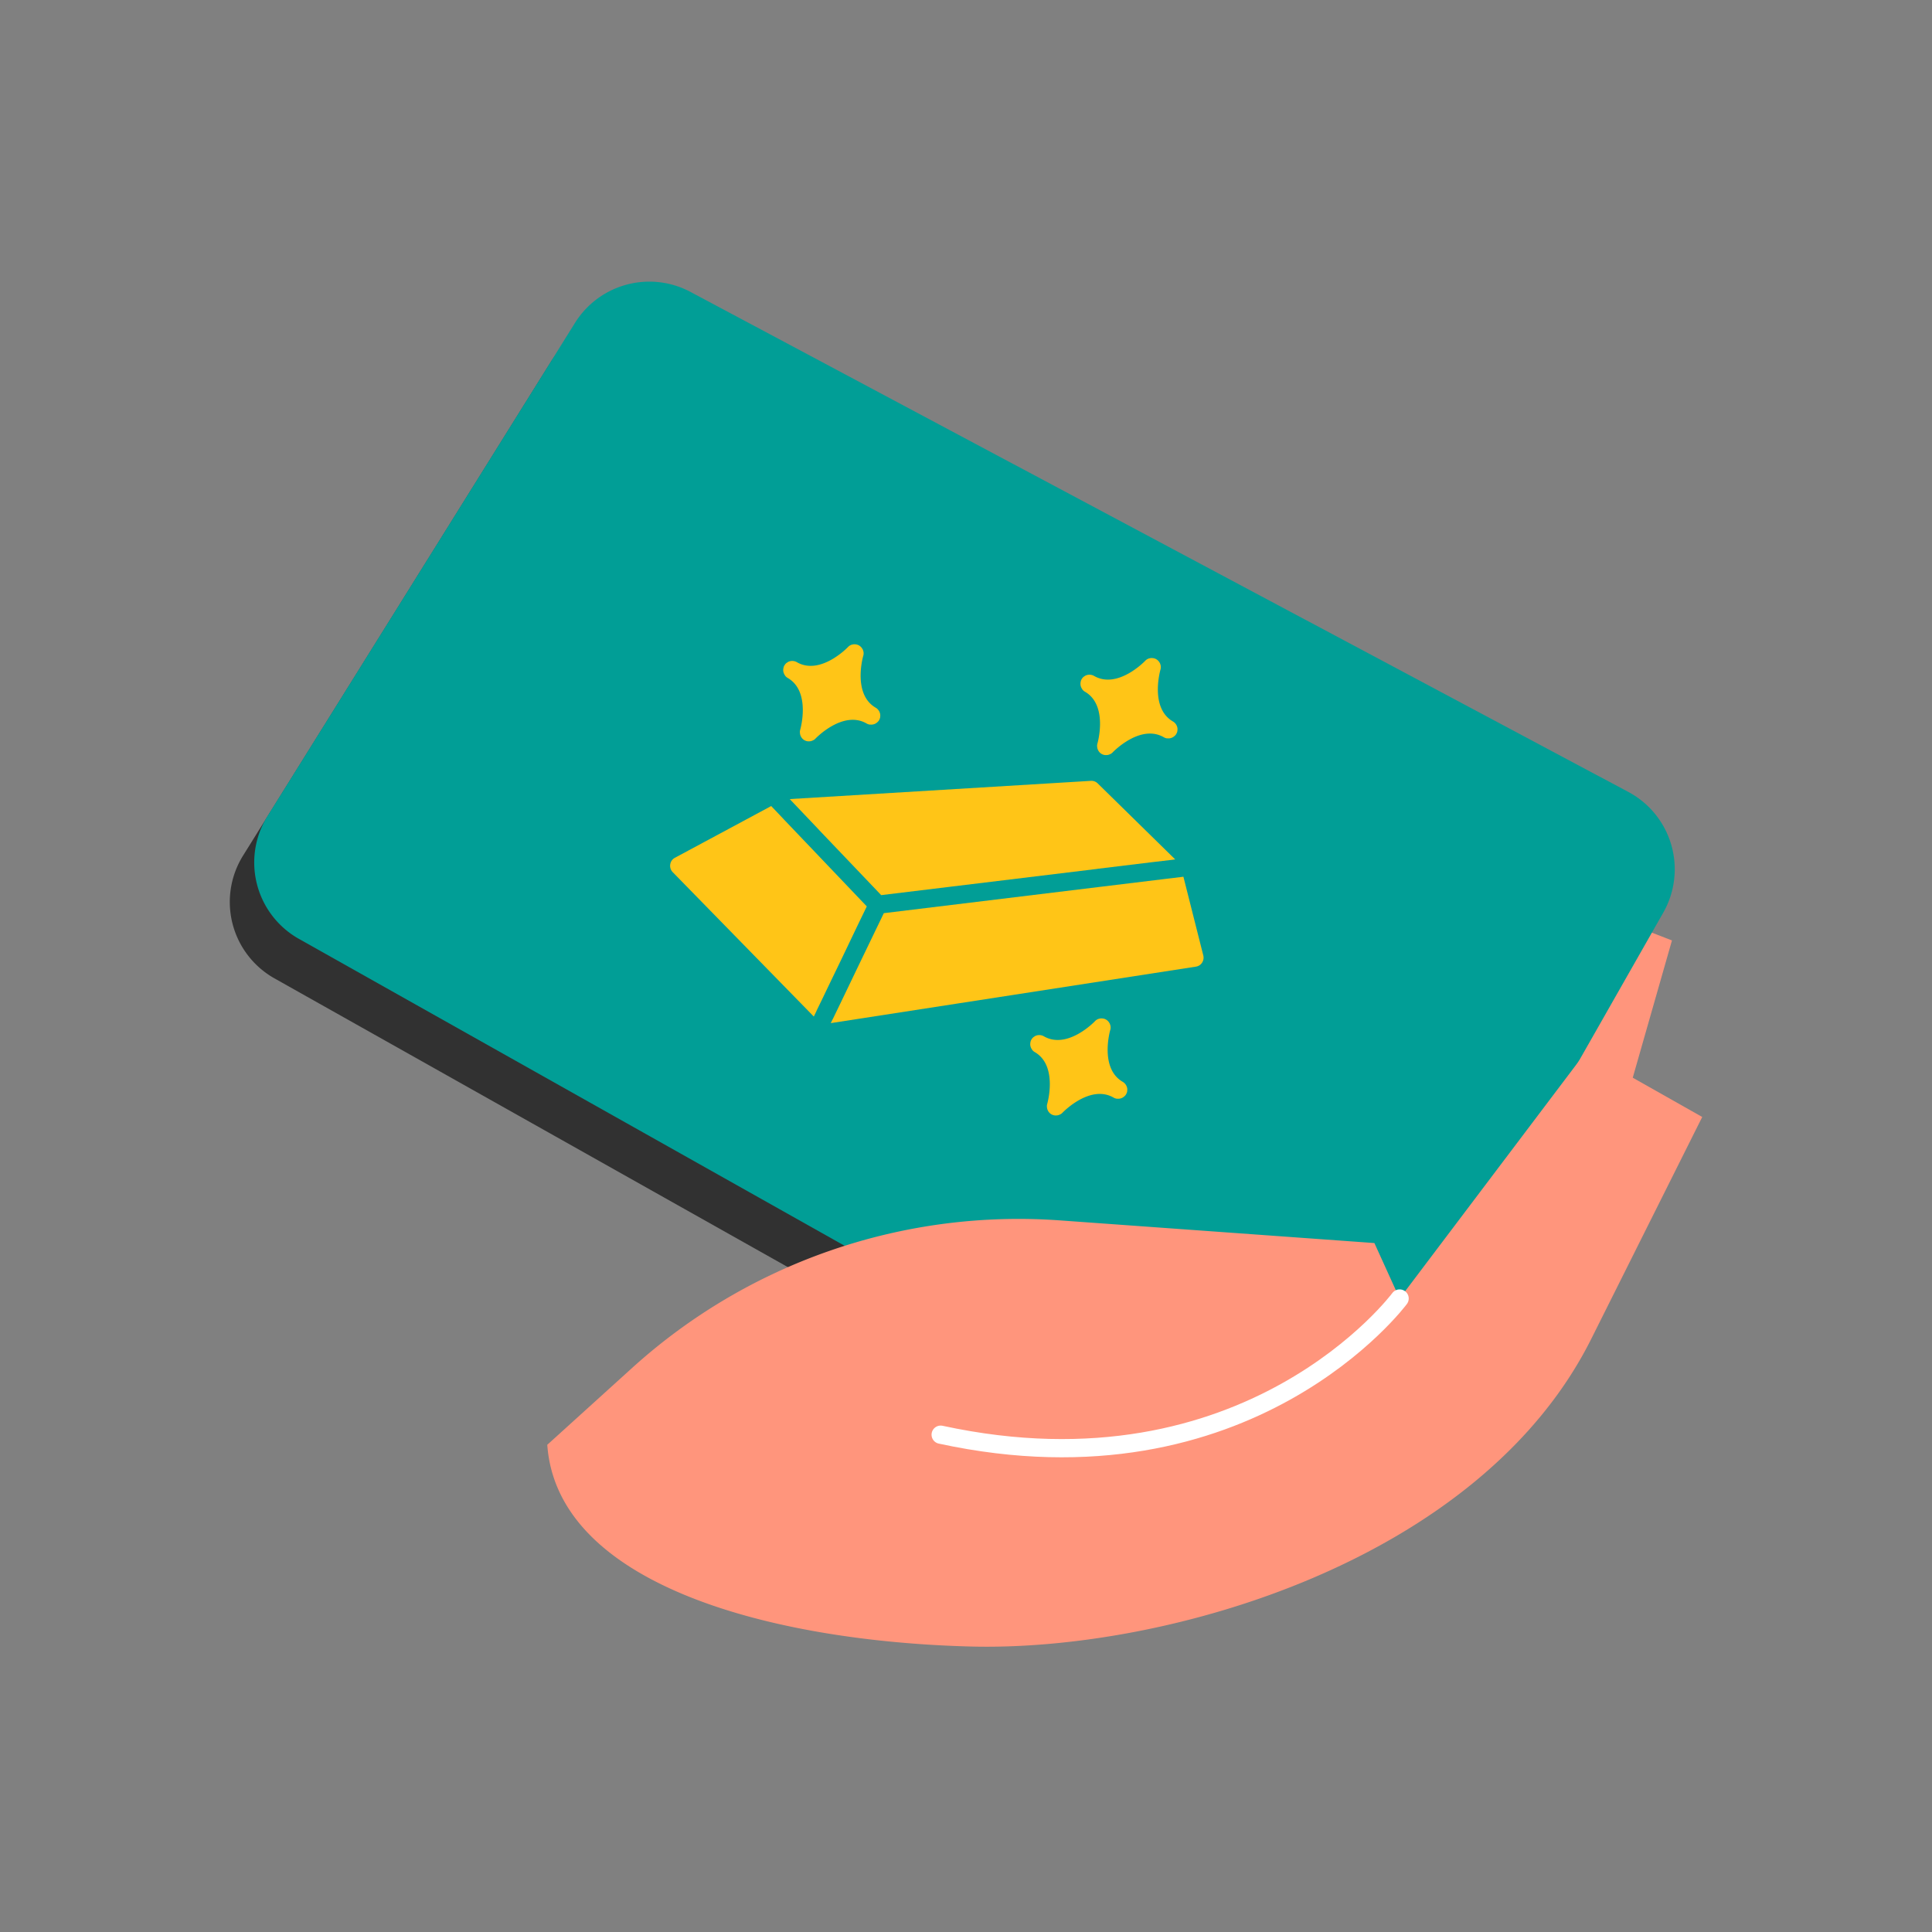 <svg xmlns="http://www.w3.org/2000/svg" width="212" height="212" viewBox="0 0 212 212">
  <rect x="0" y="0" width="212" height="212" fill="#808080" stroke="none"/>
  <g id="Group_3330" data-name="Group 3330" transform="translate(3199 1633)">
    <rect id="Rectangle_1563" data-name="Rectangle 1563" width="212" height="212" transform="translate(-3199 -1633)" fill="none"/>
    <g id="Group_3324" data-name="Group 3324" transform="translate(-4211.214 -4592)">
      <g id="Group_2303" data-name="Group 2303" transform="translate(136.117 2255.87)">
        <path id="Path_3135" data-name="Path 3135" d="M1003.708,801.764l6.641-23.244-17.156-6.641-24.9,43.72,16.6,11.068Z" transform="translate(49.214 27.805)" fill="#ff957c"/>
        <path id="Path_3136" data-name="Path 3136" d="M936.507,741.068,902.769,795.18a9.619,9.619,0,0,0,3.447,13.472l103.837,58.4a9.618,9.618,0,0,0,13.075-3.627l32.8-57.652a9.617,9.617,0,0,0-3.836-13.243l-102.9-54.862A9.616,9.616,0,0,0,936.507,741.068Z" transform="translate(0 1.836)" fill="#313131"/>
        <path id="Path_3137" data-name="Path 3137" d="M938.051,738.569,904.315,792.68a9.619,9.619,0,0,0,3.445,13.472l103.839,58.4a9.619,9.619,0,0,0,13.075-3.628l32.8-57.65a9.62,9.62,0,0,0-3.834-13.245l-102.9-54.862A9.616,9.616,0,0,0,938.051,738.569Z" transform="translate(1.135 0)" fill="#019e96"/>
        <path id="Path_3138" data-name="Path 3138" d="M921.394,825.893c1.107,15.5,24.9,21.582,46.487,22.136s55.9-9.408,68.071-33.757l12.175-24.351-12.728-7.194-20.477,27.116-2.767-6.087-34.5-2.486a63.167,63.167,0,0,0-46.942,16.182Z" transform="translate(14.756 35.775)" fill="#ff957c"/>
        <path id="Path_3139" data-name="Path 3139" d="M996.638,798.357s-16.513,22.276-50.361,14.943" transform="translate(33.04 47.26)" fill="none" stroke="#fff" stroke-linecap="round" stroke-miterlimit="10" stroke-width="2"/>
      </g>
      <g id="Group_2878" data-name="Group 2878" transform="translate(1105.203 2996.039) rotate(30)">
        <path id="Path_4269" data-name="Path 4269" d="M47.45,28.775,19.84,47.025l2.51.74,1.93.57c.02.01.03.01.05.02l8.25,2.42,1.22.36,19.07-14.33.03-.03,4.83-3.63L59.4,31.9l.38-.29-11.53-2.97A.979.979,0,0,0,47.45,28.775Z" fill="#ffc517"/>
        <path id="Path_4270" data-name="Path 4270" d="M34,65.675l-.1-1.42-.11-1.43-.27-3.65-.3-3.86-.17-2.32-9.29-2.73c-.01,0-.03-.01-.04-.01l-3.27-.96-.73-.22-1.26-.37L12.15,58.9a.97.97,0,0,0-.08.89.99.99,0,0,0,.66.6l21.33,5.98-.05-.67Z" fill="#ffc517"/>
        <path id="Path_4271" data-name="Path 4271" d="M68,39.955a1.015,1.015,0,0,0-.28-.76l-6.21-6.39-.9.68-.71.53-5.8,4.36L35.04,52.705l.47,6.33.35,4.6.14,1.9v.06l.03.47,31.6-25.4A.979.979,0,0,0,68,39.955Z" fill="#ffc517"/>
        <path id="Path_4272" data-name="Path 4272" d="M41.14,20.115a1.062,1.062,0,0,0,.16.21,1.16,1.16,0,0,0,.21.16h.01l.14.08a.974.974,0,0,0,.34.06c2.97,0,4.02,4.19,4.03,4.23a.88.88,0,0,0,.05.15.2.2,0,0,0,.04.08,1.122,1.122,0,0,0,.16.22.61.61,0,0,0,.15.13.95.95,0,0,0,1.14,0,.61.61,0,0,0,.15-.13,1.122,1.122,0,0,0,.16-.22.2.2,0,0,0,.04-.08.88.88,0,0,0,.05-.15c.01-.04,1.04-4.23,4.03-4.23a.974.974,0,0,0,.34-.06l.14-.08h.01a1.16,1.16,0,0,0,.21-.16,1.062,1.062,0,0,0,.16-.21,1.014,1.014,0,0,0,.1-.24.69.69,0,0,0,.04-.25.127.127,0,0,0-.01-.06.372.372,0,0,0-.02-.18.5.5,0,0,0-.04-.13c-.01-.01-.01-.02-.02-.03a1.194,1.194,0,0,0-.08-.16,1.022,1.022,0,0,0-.83-.44c-2.97,0-4.02-4.19-4.03-4.23a.936.936,0,0,0-.34-.54.381.381,0,0,0-.13-.09.963.963,0,0,0-1,0,.381.381,0,0,0-.13.09,1.2,1.2,0,0,0-.12.11.93.93,0,0,0-.22.43c-.01.04-1.04,4.23-4.03,4.23a1.022,1.022,0,0,0-.83.44,1.194,1.194,0,0,0-.08.16c-.01.01-.01.02-.02.03a.5.5,0,0,0-.04.13.372.372,0,0,0-.02.18.127.127,0,0,0-.01.06.69.69,0,0,0,.04.25A1.014,1.014,0,0,0,41.14,20.115Z" fill="#ffc517"/>
        <path id="Path_4273" data-name="Path 4273" d="M12.14,35.115a.834.834,0,0,0,.16.21,1.16,1.16,0,0,0,.21.16h.01l.14.08h.01a.919.919,0,0,0,.33.06c2.97,0,4.02,4.19,4.03,4.23a.88.88,0,0,0,.05.15.2.2,0,0,0,.04.08,1.122,1.122,0,0,0,.16.22.61.61,0,0,0,.15.13.95.95,0,0,0,1.14,0,.61.61,0,0,0,.15-.13,1.122,1.122,0,0,0,.16-.22.2.2,0,0,0,.04-.08.88.88,0,0,0,.05-.15c.01-.04,1.04-4.23,4.03-4.23a.919.919,0,0,0,.33-.06h.01l.14-.08h.01a1.16,1.16,0,0,0,.21-.16.834.834,0,0,0,.16-.21,1.014,1.014,0,0,0,.1-.24.69.69,0,0,0,.04-.25.127.127,0,0,0-.01-.06.372.372,0,0,0-.02-.18.5.5,0,0,0-.04-.13c-.01-.01-.01-.02-.02-.03a1.194,1.194,0,0,0-.08-.16,1.022,1.022,0,0,0-.83-.44c-2.97,0-4.02-4.19-4.03-4.23a.93.93,0,0,0-.22-.43,1.2,1.2,0,0,0-.12-.11.381.381,0,0,0-.13-.09.963.963,0,0,0-1,0,.381.381,0,0,0-.13.09,1.2,1.2,0,0,0-.12.11.93.93,0,0,0-.22.43c-.01.04-1.04,4.23-4.03,4.23a1.022,1.022,0,0,0-.83.44,1.194,1.194,0,0,0-.08.16c-.01.01-.01.02-.02.03a.5.5,0,0,0-.04.13.372.372,0,0,0-.02.18.127.127,0,0,0-.01.06.69.69,0,0,0,.04.25A1.014,1.014,0,0,0,12.14,35.115Z" fill="#ffc517"/>
        <path id="Path_4274" data-name="Path 4274" d="M67.97,56.385a.5.5,0,0,0-.04-.13c-.01-.01-.01-.02-.02-.03a1.2,1.2,0,0,0-.08-.16,1.022,1.022,0,0,0-.83-.44c-2.97,0-4.02-4.19-4.03-4.23a.93.93,0,0,0-.22-.43,1.2,1.2,0,0,0-.12-.11.381.381,0,0,0-.13-.09.963.963,0,0,0-1,0,.381.381,0,0,0-.13.09,1.2,1.2,0,0,0-.12.11.93.93,0,0,0-.22.43c-.01.04-1.04,4.23-4.03,4.23a1.022,1.022,0,0,0-.83.44,1.194,1.194,0,0,0-.08.16c-.01.01-.01.02-.02.03a.5.5,0,0,0-.04.13.372.372,0,0,0-.02.18.127.127,0,0,0-.01.06.69.69,0,0,0,.04.25,1.014,1.014,0,0,0,.1.24.834.834,0,0,0,.16.21,1.16,1.16,0,0,0,.21.16h.01l.14.08h.01a.919.919,0,0,0,.33.06c2.97,0,4.02,4.19,4.03,4.23a.88.88,0,0,0,.05.15.2.2,0,0,0,.04.08,1.122,1.122,0,0,0,.16.22.61.61,0,0,0,.15.13.95.95,0,0,0,1.14,0,.61.61,0,0,0,.15-.13,1.122,1.122,0,0,0,.16-.22.2.2,0,0,0,.04-.08.88.88,0,0,0,.05-.15c.01-.04,1.04-4.23,4.03-4.23a.919.919,0,0,0,.33-.06h.01l.14-.08h.01a1.16,1.16,0,0,0,.21-.16.834.834,0,0,0,.16-.21,1.014,1.014,0,0,0,.1-.24.69.69,0,0,0,.04-.25.127.127,0,0,0-.01-.06A.372.372,0,0,0,67.97,56.385Z" fill="#ffc517"/>
      </g>
    </g>
  </g>
</svg>
